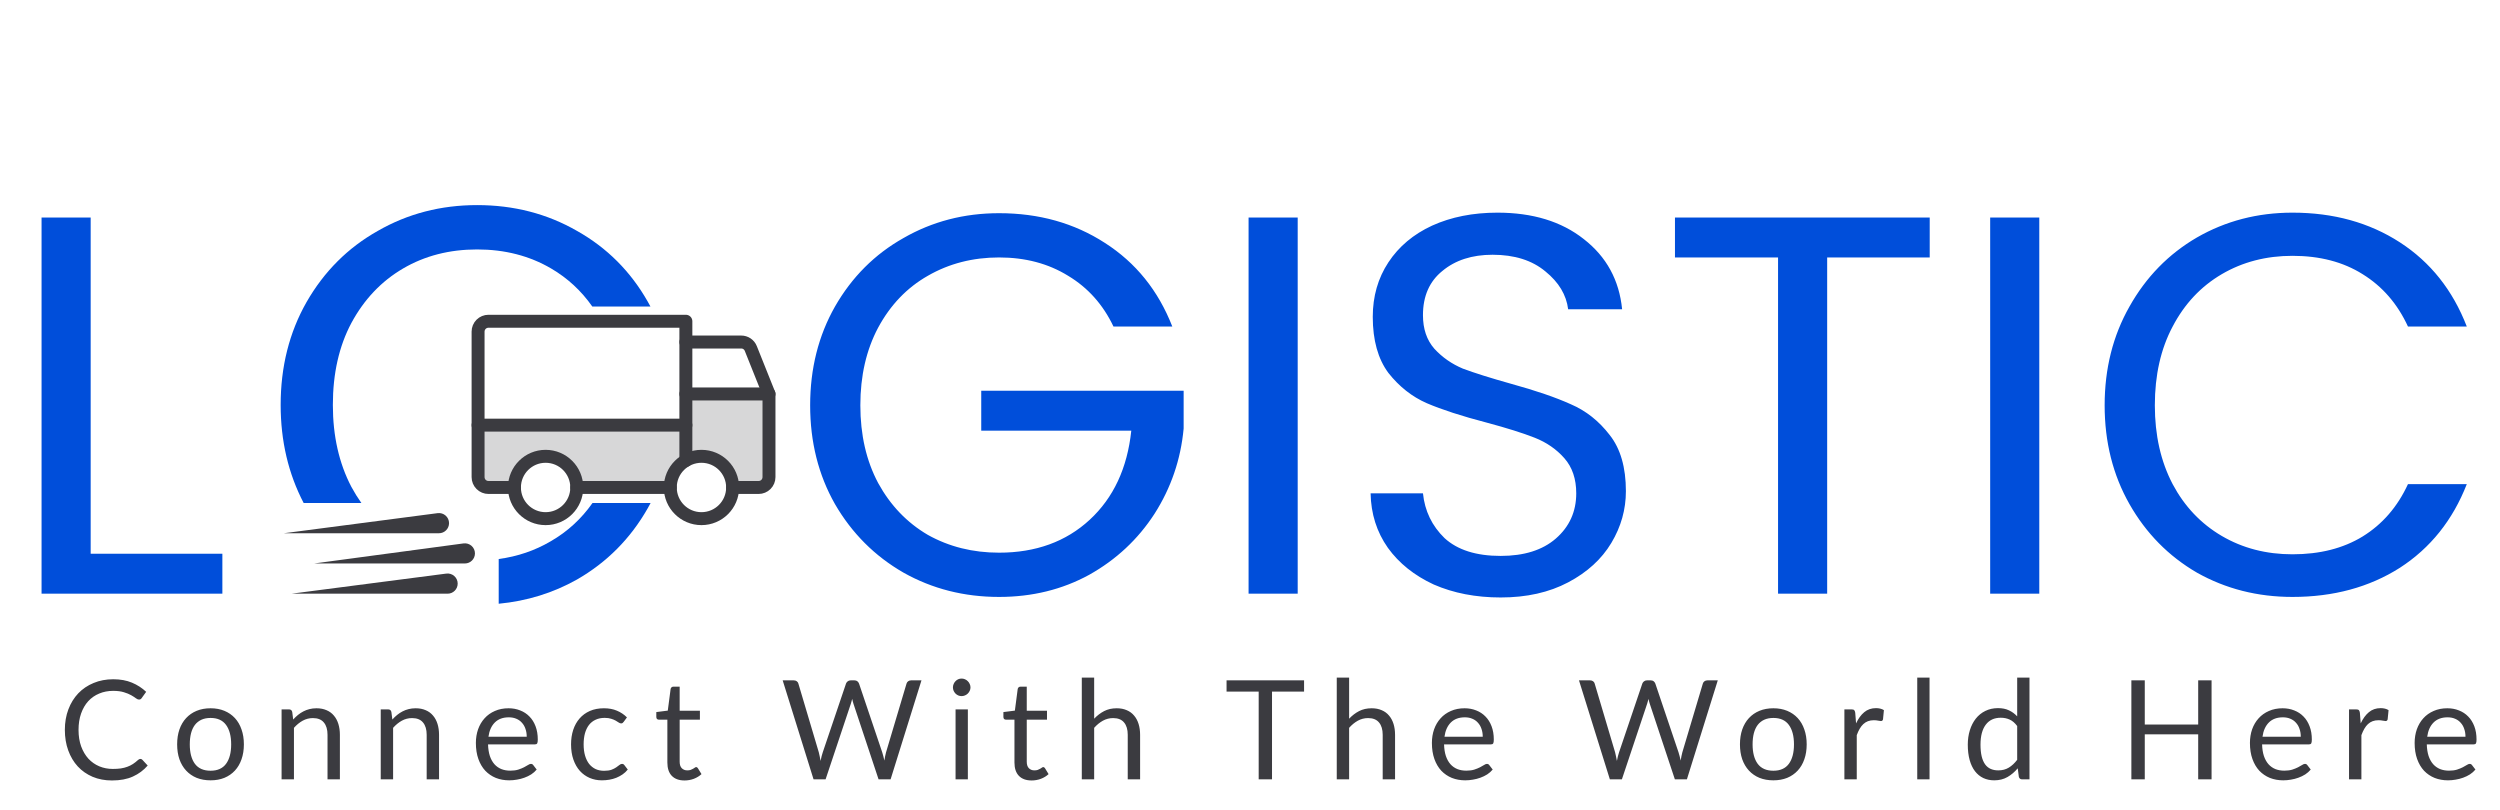 <svg width="1158" height="375" viewBox="0 0 1158 375" fill="none" xmlns="http://www.w3.org/2000/svg">
<path d="M42 256.5H103V275H19.25V100.75H42V256.5ZM515.762 151.25C510.928 141.083 503.928 133.25 494.762 127.75C485.595 122.083 474.928 119.25 462.762 119.25C450.595 119.25 439.595 122.083 429.762 127.75C420.095 133.25 412.428 141.25 406.762 151.75C401.262 162.083 398.512 174.083 398.512 187.75C398.512 201.417 401.262 213.417 406.762 223.75C412.428 234.083 420.095 242.083 429.762 247.75C439.595 253.25 450.595 256 462.762 256C479.762 256 493.762 250.917 504.762 240.75C515.762 230.583 522.178 216.833 524.012 199.5H454.512V181H548.262V198.5C546.928 212.833 542.428 226 534.762 238C527.095 249.833 517.012 259.25 504.512 266.25C492.012 273.083 478.095 276.5 462.762 276.5C446.595 276.5 431.845 272.75 418.512 265.25C405.178 257.583 394.595 247 386.762 233.5C379.095 220 375.262 204.75 375.262 187.75C375.262 170.75 379.095 155.5 386.762 142C394.595 128.333 405.178 117.75 418.512 110.25C431.845 102.583 446.595 98.75 462.762 98.75C481.262 98.75 497.595 103.333 511.762 112.5C526.095 121.667 536.512 134.583 543.012 151.25H515.762ZM601.092 100.75V275H578.342V100.75H601.092ZM695.115 276.75C683.615 276.75 673.282 274.75 664.115 270.75C655.115 266.583 648.032 260.917 642.865 253.75C637.699 246.417 635.032 238 634.865 228.5H659.115C659.949 236.667 663.282 243.583 669.115 249.25C675.115 254.75 683.782 257.5 695.115 257.5C705.949 257.5 714.449 254.833 720.615 249.5C726.949 244 730.115 237 730.115 228.5C730.115 221.833 728.282 216.417 724.615 212.25C720.949 208.083 716.365 204.917 710.865 202.75C705.365 200.583 697.949 198.25 688.615 195.75C677.115 192.75 667.865 189.75 660.865 186.75C654.032 183.75 648.115 179.083 643.115 172.75C638.282 166.25 635.865 157.583 635.865 146.75C635.865 137.25 638.282 128.833 643.115 121.5C647.949 114.167 654.699 108.5 663.365 104.5C672.199 100.5 682.282 98.5 693.615 98.5C709.949 98.5 723.282 102.583 733.615 110.75C744.115 118.917 750.032 129.75 751.365 143.25H726.365C725.532 136.583 722.032 130.75 715.865 125.75C709.699 120.583 701.532 118 691.365 118C681.865 118 674.115 120.5 668.115 125.5C662.115 130.333 659.115 137.167 659.115 146C659.115 152.333 660.865 157.5 664.365 161.5C668.032 165.5 672.449 168.583 677.615 170.75C682.949 172.75 690.365 175.083 699.865 177.75C711.365 180.917 720.615 184.083 727.615 187.25C734.615 190.25 740.615 195 745.615 201.5C750.615 207.833 753.115 216.5 753.115 227.5C753.115 236 750.865 244 746.365 251.5C741.865 259 735.199 265.083 726.365 269.75C717.532 274.417 707.115 276.75 695.115 276.75ZM893.844 100.75V119.25H846.344V275H823.594V119.25H775.844V100.75H893.844ZM944.598 100.75V275H921.848V100.75H944.598ZM974.871 187.75C974.871 170.75 978.704 155.5 986.371 142C994.038 128.333 1004.45 117.667 1017.62 110C1030.95 102.333 1045.7 98.5 1061.87 98.5C1080.87 98.5 1097.45 103.083 1111.62 112.25C1125.79 121.417 1136.12 134.417 1142.62 151.25H1115.37C1110.54 140.75 1103.54 132.667 1094.37 127C1085.37 121.333 1074.54 118.5 1061.87 118.5C1049.7 118.5 1038.79 121.333 1029.12 127C1019.45 132.667 1011.87 140.75 1006.37 151.25C1000.87 161.583 998.121 173.75 998.121 187.75C998.121 201.583 1000.87 213.75 1006.37 224.25C1011.87 234.583 1019.45 242.583 1029.12 248.25C1038.79 253.917 1049.7 256.75 1061.87 256.75C1074.54 256.75 1085.37 254 1094.37 248.5C1103.54 242.833 1110.54 234.75 1115.37 224.25H1142.62C1136.12 240.917 1125.79 253.833 1111.62 263C1097.45 272 1080.87 276.5 1061.87 276.5C1045.7 276.5 1030.95 272.75 1017.62 265.25C1004.45 257.583 994.038 247 986.371 233.5C978.704 220 974.871 204.75 974.871 187.75Z" fill="#004EDA"/>
<path d="M131.5 247L202.72 237.69C205.518 237.324 208 239.503 208 242.325C208 244.907 205.907 247 203.325 247H140H131.5Z" fill="#3B3B40"/>
<path d="M145.5 261L214.713 251.71C217.512 251.334 220 253.511 220 256.334C220 258.911 217.911 261 215.334 261H152H145.5Z" fill="#3B3B40"/>
<path d="M135 275L206.721 265.686C209.52 265.322 212 267.501 212 270.323C212 272.906 209.906 275 207.323 275H144H135Z" fill="#3B3B40"/>
<path opacity="0.2" d="M317.695 196.926H221.445V220.988C221.445 222.265 221.952 223.489 222.855 224.391C223.757 225.294 224.981 225.801 226.258 225.801H238.289C238.289 221.972 239.81 218.299 242.518 215.592C245.225 212.884 248.897 211.363 252.727 211.363C256.556 211.363 260.228 212.884 262.935 215.592C265.643 218.299 267.164 221.972 267.164 225.801H310.477C310.475 223.265 311.141 220.773 312.409 218.577C313.676 216.38 315.499 214.556 317.695 213.288V196.926Z" fill="#3B3B40"/>
<path opacity="0.2" d="M339.352 225.801C339.353 223.266 338.687 220.775 337.421 218.579C336.154 216.383 334.332 214.559 332.137 213.291C329.942 212.022 327.451 211.354 324.916 211.354C322.381 211.354 319.891 212.021 317.695 213.288V182.488H356.195V220.988C356.195 222.265 355.688 223.489 354.786 224.391C353.883 225.294 352.659 225.801 351.383 225.801H339.352Z" fill="#3B3B40"/>
<path d="M317.695 158.426H343.322C344.281 158.42 345.219 158.704 346.013 159.24C346.808 159.777 347.421 160.542 347.773 161.434L356.195 182.488" stroke="#3B3B40" stroke-width="6" stroke-linecap="round" stroke-linejoin="round"/>
<path d="M221.445 196.926H317.695" stroke="#3B3B40" stroke-width="6" stroke-linecap="round" stroke-linejoin="round"/>
<path d="M324.914 240.238C332.888 240.238 339.352 233.774 339.352 225.801C339.352 217.827 332.888 211.363 324.914 211.363C316.94 211.363 310.477 217.827 310.477 225.801C310.477 233.774 316.94 240.238 324.914 240.238Z" stroke="#3B3B40" stroke-width="6" stroke-miterlimit="10"/>
<path d="M252.727 240.238C260.7 240.238 267.164 233.774 267.164 225.801C267.164 217.827 260.7 211.363 252.727 211.363C244.753 211.363 238.289 217.827 238.289 225.801C238.289 233.774 244.753 240.238 252.727 240.238Z" stroke="#3B3B40" stroke-width="6" stroke-miterlimit="10"/>
<path d="M310.477 225.801H267.164" stroke="#3B3B40" stroke-width="6" stroke-linecap="round" stroke-linejoin="round"/>
<path d="M238.289 225.801H226.258C224.981 225.801 223.757 225.294 222.855 224.391C221.952 223.489 221.445 222.265 221.445 220.988V153.613C221.445 152.337 221.952 151.113 222.855 150.21C223.757 149.308 224.981 148.801 226.258 148.801H317.695V213.288" stroke="#3B3B40" stroke-width="6" stroke-linecap="round" stroke-linejoin="round"/>
<path d="M317.695 182.488H356.195V220.988C356.195 222.265 355.688 223.489 354.786 224.391C353.883 225.294 352.659 225.801 351.383 225.801H339.352" stroke="#3B3B40" stroke-width="6" stroke-linecap="round" stroke-linejoin="round"/>
<path d="M65.048 351.528C65.389 351.528 65.688 351.667 65.944 351.944L68.408 354.6C66.531 356.776 64.248 358.472 61.56 359.688C58.893 360.904 55.661 361.512 51.864 361.512C48.579 361.512 45.592 360.947 42.904 359.816C40.216 358.664 37.923 357.064 36.024 355.016C34.125 352.947 32.653 350.472 31.608 347.592C30.563 344.712 30.04 341.544 30.04 338.088C30.04 334.632 30.584 331.464 31.672 328.584C32.76 325.704 34.285 323.229 36.248 321.16C38.232 319.091 40.6 317.491 43.352 316.36C46.104 315.208 49.144 314.632 52.472 314.632C55.736 314.632 58.616 315.155 61.112 316.2C63.608 317.245 65.805 318.664 67.704 320.456L65.656 323.304C65.528 323.517 65.357 323.699 65.144 323.848C64.952 323.976 64.685 324.04 64.344 324.04C63.96 324.04 63.491 323.837 62.936 323.432C62.381 323.005 61.656 322.536 60.76 322.024C59.864 321.512 58.744 321.053 57.4 320.648C56.056 320.221 54.403 320.008 52.44 320.008C50.072 320.008 47.907 320.424 45.944 321.256C43.981 322.067 42.285 323.251 40.856 324.808C39.448 326.365 38.349 328.264 37.56 330.504C36.771 332.744 36.376 335.272 36.376 338.088C36.376 340.947 36.781 343.496 37.592 345.736C38.424 347.976 39.544 349.875 40.952 351.432C42.381 352.968 44.056 354.141 45.976 354.952C47.917 355.763 50.008 356.168 52.248 356.168C53.613 356.168 54.84 356.093 55.928 355.944C57.037 355.773 58.051 355.517 58.968 355.176C59.907 354.835 60.771 354.408 61.56 353.896C62.371 353.363 63.171 352.733 63.96 352.008C64.323 351.688 64.685 351.528 65.048 351.528ZM97.541 328.072C99.909 328.072 102.042 328.467 103.941 329.256C105.84 330.045 107.461 331.165 108.805 332.616C110.149 334.067 111.173 335.827 111.877 337.896C112.602 339.944 112.965 342.237 112.965 344.776C112.965 347.336 112.602 349.64 111.877 351.688C111.173 353.736 110.149 355.485 108.805 356.936C107.461 358.387 105.84 359.507 103.941 360.296C102.042 361.064 99.909 361.448 97.541 361.448C95.152 361.448 92.997 361.064 91.077 360.296C89.178 359.507 87.557 358.387 86.213 356.936C84.869 355.485 83.834 353.736 83.109 351.688C82.405 349.64 82.053 347.336 82.053 344.776C82.053 342.237 82.405 339.944 83.109 337.896C83.834 335.827 84.869 334.067 86.213 332.616C87.557 331.165 89.178 330.045 91.077 329.256C92.997 328.467 95.152 328.072 97.541 328.072ZM97.541 357C100.741 357 103.13 355.933 104.709 353.8C106.288 351.645 107.077 348.648 107.077 344.808C107.077 340.947 106.288 337.939 104.709 335.784C103.13 333.629 100.741 332.552 97.541 332.552C95.92 332.552 94.501 332.829 93.285 333.384C92.09 333.939 91.088 334.739 90.277 335.784C89.488 336.829 88.89 338.12 88.485 339.656C88.101 341.171 87.909 342.888 87.909 344.808C87.909 348.648 88.698 351.645 90.277 353.8C91.877 355.933 94.298 357 97.541 357ZM135.805 333.288C136.509 332.499 137.256 331.784 138.045 331.144C138.835 330.504 139.667 329.96 140.541 329.512C141.437 329.043 142.376 328.691 143.357 328.456C144.36 328.2 145.437 328.072 146.589 328.072C148.36 328.072 149.917 328.371 151.261 328.968C152.627 329.544 153.757 330.376 154.653 331.464C155.571 332.531 156.264 333.821 156.733 335.336C157.203 336.851 157.437 338.525 157.437 340.36V361H151.709V340.36C151.709 337.907 151.144 336.008 150.013 334.664C148.904 333.299 147.208 332.616 144.925 332.616C143.24 332.616 141.661 333.021 140.189 333.832C138.739 334.643 137.395 335.741 136.157 337.128V361H130.429V328.584H133.853C134.664 328.584 135.165 328.979 135.357 329.768L135.805 333.288ZM181.733 333.288C182.437 332.499 183.184 331.784 183.973 331.144C184.762 330.504 185.594 329.96 186.469 329.512C187.365 329.043 188.304 328.691 189.285 328.456C190.288 328.2 191.365 328.072 192.517 328.072C194.288 328.072 195.845 328.371 197.189 328.968C198.554 329.544 199.685 330.376 200.581 331.464C201.498 332.531 202.192 333.821 202.661 335.336C203.13 336.851 203.365 338.525 203.365 340.36V361H197.637V340.36C197.637 337.907 197.072 336.008 195.941 334.664C194.832 333.299 193.136 332.616 190.853 332.616C189.168 332.616 187.589 333.021 186.117 333.832C184.666 334.643 183.322 335.741 182.085 337.128V361H176.357V328.584H179.781C180.592 328.584 181.093 328.979 181.285 329.768L181.733 333.288ZM243.98 341.256C243.98 339.933 243.788 338.728 243.404 337.64C243.042 336.531 242.498 335.581 241.772 334.792C241.068 333.981 240.204 333.363 239.18 332.936C238.156 332.488 236.994 332.264 235.692 332.264C232.962 332.264 230.796 333.064 229.196 334.664C227.618 336.243 226.636 338.44 226.252 341.256H243.98ZM248.588 356.456C247.884 357.309 247.042 358.056 246.06 358.696C245.079 359.315 244.023 359.827 242.892 360.232C241.783 360.637 240.631 360.936 239.436 361.128C238.242 361.341 237.058 361.448 235.884 361.448C233.644 361.448 231.575 361.075 229.676 360.328C227.799 359.56 226.167 358.451 224.78 357C223.415 355.528 222.348 353.715 221.58 351.56C220.812 349.405 220.428 346.931 220.428 344.136C220.428 341.875 220.77 339.763 221.452 337.8C222.156 335.837 223.159 334.141 224.46 332.712C225.762 331.261 227.351 330.131 229.228 329.32C231.106 328.488 233.218 328.072 235.564 328.072C237.506 328.072 239.298 328.403 240.94 329.064C242.604 329.704 244.034 330.643 245.228 331.88C246.444 333.096 247.394 334.611 248.076 336.424C248.759 338.216 249.1 340.264 249.1 342.568C249.1 343.464 249.004 344.061 248.812 344.36C248.62 344.659 248.258 344.808 247.724 344.808H226.06C226.124 346.856 226.402 348.637 226.892 350.152C227.404 351.667 228.108 352.936 229.004 353.96C229.9 354.963 230.967 355.72 232.204 356.232C233.442 356.723 234.828 356.968 236.364 356.968C237.794 356.968 239.02 356.808 240.044 356.488C241.09 356.147 241.986 355.784 242.732 355.4C243.479 355.016 244.098 354.664 244.588 354.344C245.1 354.003 245.538 353.832 245.9 353.832C246.37 353.832 246.732 354.013 246.988 354.376L248.588 356.456ZM288.897 334.344C288.726 334.579 288.556 334.76 288.385 334.888C288.214 335.016 287.98 335.08 287.681 335.08C287.361 335.08 287.009 334.952 286.625 334.696C286.241 334.419 285.761 334.12 285.185 333.8C284.63 333.48 283.937 333.192 283.105 332.936C282.294 332.659 281.292 332.52 280.097 332.52C278.497 332.52 277.089 332.808 275.873 333.384C274.657 333.939 273.633 334.749 272.801 335.816C271.99 336.883 271.372 338.173 270.945 339.688C270.54 341.203 270.337 342.899 270.337 344.776C270.337 346.739 270.561 348.488 271.009 350.024C271.457 351.539 272.086 352.819 272.897 353.864C273.729 354.888 274.721 355.677 275.873 356.232C277.046 356.765 278.358 357.032 279.809 357.032C281.196 357.032 282.337 356.872 283.233 356.552C284.129 356.211 284.865 355.837 285.441 355.432C286.038 355.027 286.529 354.664 286.913 354.344C287.318 354.003 287.713 353.832 288.097 353.832C288.566 353.832 288.929 354.013 289.185 354.376L290.785 356.456C290.081 357.331 289.281 358.077 288.385 358.696C287.489 359.315 286.518 359.837 285.473 360.264C284.449 360.669 283.372 360.968 282.241 361.16C281.11 361.352 279.958 361.448 278.785 361.448C276.758 361.448 274.87 361.075 273.121 360.328C271.393 359.581 269.889 358.504 268.609 357.096C267.329 355.667 266.326 353.917 265.601 351.848C264.876 349.779 264.513 347.421 264.513 344.776C264.513 342.365 264.844 340.136 265.505 338.088C266.188 336.04 267.169 334.28 268.449 332.808C269.75 331.315 271.34 330.152 273.217 329.32C275.116 328.488 277.292 328.072 279.745 328.072C282.028 328.072 284.033 328.445 285.761 329.192C287.51 329.917 289.057 330.952 290.401 332.296L288.897 334.344ZM317.092 361.512C314.532 361.512 312.558 360.797 311.172 359.368C309.806 357.939 309.124 355.88 309.124 353.192V333.352H305.22C304.878 333.352 304.59 333.256 304.356 333.064C304.121 332.851 304.004 332.531 304.004 332.104V329.832L309.316 329.16L310.628 319.144C310.692 318.824 310.83 318.568 311.044 318.376C311.278 318.163 311.577 318.056 311.94 318.056H314.82V329.224H324.196V333.352H314.82V352.808C314.82 354.173 315.15 355.187 315.812 355.848C316.473 356.509 317.326 356.84 318.372 356.84C318.969 356.84 319.481 356.765 319.908 356.616C320.356 356.445 320.74 356.264 321.06 356.072C321.38 355.88 321.646 355.709 321.86 355.56C322.094 355.389 322.297 355.304 322.468 355.304C322.766 355.304 323.033 355.485 323.268 355.848L324.932 358.568C323.95 359.485 322.766 360.211 321.38 360.744C319.993 361.256 318.564 361.512 317.092 361.512ZM426.825 315.144L412.521 361H406.953L395.337 326.024C395.23 325.683 395.124 325.32 395.017 324.936C394.932 324.552 394.836 324.147 394.729 323.72C394.622 324.147 394.516 324.552 394.409 324.936C394.302 325.32 394.196 325.683 394.089 326.024L382.409 361H376.841L362.537 315.144H367.689C368.244 315.144 368.702 315.283 369.065 315.56C369.449 315.837 369.694 316.189 369.801 316.616L379.273 348.488C379.422 349.064 379.561 349.683 379.689 350.344C379.838 351.005 379.977 351.709 380.105 352.456C380.254 351.709 380.404 351.005 380.553 350.344C380.724 349.661 380.905 349.043 381.097 348.488L391.881 316.616C392.009 316.253 392.254 315.923 392.617 315.624C393.001 315.304 393.46 315.144 393.993 315.144H395.785C396.34 315.144 396.788 315.283 397.129 315.56C397.47 315.837 397.726 316.189 397.897 316.616L408.649 348.488C408.841 349.043 409.012 349.64 409.161 350.28C409.332 350.92 409.492 351.592 409.641 352.296C409.748 351.592 409.865 350.92 409.993 350.28C410.121 349.64 410.26 349.043 410.409 348.488L419.913 316.616C420.02 316.232 420.254 315.891 420.617 315.592C421.001 315.293 421.46 315.144 421.993 315.144H426.825ZM448.313 328.584V361H442.617V328.584H448.313ZM449.529 318.408C449.529 318.963 449.412 319.485 449.177 319.976C448.964 320.445 448.665 320.872 448.281 321.256C447.918 321.619 447.481 321.907 446.969 322.12C446.478 322.333 445.956 322.44 445.401 322.44C444.846 322.44 444.324 322.333 443.833 322.12C443.364 321.907 442.948 321.619 442.585 321.256C442.222 320.872 441.934 320.445 441.721 319.976C441.508 319.485 441.401 318.963 441.401 318.408C441.401 317.853 441.508 317.331 441.721 316.84C441.934 316.328 442.222 315.891 442.585 315.528C442.948 315.144 443.364 314.845 443.833 314.632C444.324 314.419 444.846 314.312 445.401 314.312C445.956 314.312 446.478 314.419 446.969 314.632C447.481 314.845 447.918 315.144 448.281 315.528C448.665 315.891 448.964 316.328 449.177 316.84C449.412 317.331 449.529 317.853 449.529 318.408ZM477.864 361.512C475.304 361.512 473.331 360.797 471.944 359.368C470.579 357.939 469.896 355.88 469.896 353.192V333.352H465.992C465.651 333.352 465.363 333.256 465.128 333.064C464.893 332.851 464.776 332.531 464.776 332.104V329.832L470.088 329.16L471.4 319.144C471.464 318.824 471.603 318.568 471.816 318.376C472.051 318.163 472.349 318.056 472.712 318.056H475.592V329.224H484.968V333.352H475.592V352.808C475.592 354.173 475.923 355.187 476.584 355.848C477.245 356.509 478.099 356.84 479.144 356.84C479.741 356.84 480.253 356.765 480.68 356.616C481.128 356.445 481.512 356.264 481.832 356.072C482.152 355.88 482.419 355.709 482.632 355.56C482.867 355.389 483.069 355.304 483.24 355.304C483.539 355.304 483.805 355.485 484.04 355.848L485.704 358.568C484.723 359.485 483.539 360.211 482.152 360.744C480.765 361.256 479.336 361.512 477.864 361.512ZM506.817 332.904C508.204 331.432 509.74 330.259 511.425 329.384C513.111 328.509 515.052 328.072 517.249 328.072C519.02 328.072 520.577 328.371 521.921 328.968C523.287 329.544 524.417 330.376 525.313 331.464C526.231 332.531 526.924 333.821 527.393 335.336C527.863 336.851 528.097 338.525 528.097 340.36V361H522.369V340.36C522.369 337.907 521.804 336.008 520.673 334.664C519.564 333.299 517.868 332.616 515.585 332.616C513.9 332.616 512.321 333.021 510.849 333.832C509.399 334.643 508.055 335.741 506.817 337.128V361H501.089V313.864H506.817V332.904ZM604.046 320.36H589.198V361H583.022V320.36H568.142V315.144H604.046V320.36ZM624.912 332.904C626.299 331.432 627.835 330.259 629.52 329.384C631.206 328.509 633.147 328.072 635.344 328.072C637.115 328.072 638.672 328.371 640.016 328.968C641.382 329.544 642.512 330.376 643.408 331.464C644.326 332.531 645.019 333.821 645.488 335.336C645.958 336.851 646.192 338.525 646.192 340.36V361H640.464V340.36C640.464 337.907 639.899 336.008 638.768 334.664C637.659 333.299 635.963 332.616 633.68 332.616C631.995 332.616 630.416 333.021 628.944 333.832C627.494 334.643 626.15 335.741 624.912 337.128V361H619.184V313.864H624.912V332.904ZM686.808 341.256C686.808 339.933 686.616 338.728 686.232 337.64C685.869 336.531 685.325 335.581 684.6 334.792C683.896 333.981 683.032 333.363 682.008 332.936C680.984 332.488 679.821 332.264 678.52 332.264C675.789 332.264 673.624 333.064 672.024 334.664C670.445 336.243 669.464 338.44 669.08 341.256H686.808ZM691.416 356.456C690.712 357.309 689.869 358.056 688.888 358.696C687.907 359.315 686.851 359.827 685.72 360.232C684.611 360.637 683.459 360.936 682.264 361.128C681.069 361.341 679.885 361.448 678.712 361.448C676.472 361.448 674.403 361.075 672.504 360.328C670.627 359.56 668.995 358.451 667.608 357C666.243 355.528 665.176 353.715 664.408 351.56C663.64 349.405 663.256 346.931 663.256 344.136C663.256 341.875 663.597 339.763 664.28 337.8C664.984 335.837 665.987 334.141 667.288 332.712C668.589 331.261 670.179 330.131 672.056 329.32C673.933 328.488 676.045 328.072 678.392 328.072C680.333 328.072 682.125 328.403 683.768 329.064C685.432 329.704 686.861 330.643 688.056 331.88C689.272 333.096 690.221 334.611 690.904 336.424C691.587 338.216 691.928 340.264 691.928 342.568C691.928 343.464 691.832 344.061 691.64 344.36C691.448 344.659 691.085 344.808 690.552 344.808H668.888C668.952 346.856 669.229 348.637 669.72 350.152C670.232 351.667 670.936 352.936 671.832 353.96C672.728 354.963 673.795 355.72 675.032 356.232C676.269 356.723 677.656 356.968 679.192 356.968C680.621 356.968 681.848 356.808 682.872 356.488C683.917 356.147 684.813 355.784 685.56 355.4C686.307 355.016 686.925 354.664 687.416 354.344C687.928 354.003 688.365 353.832 688.728 353.832C689.197 353.832 689.56 354.013 689.816 354.376L691.416 356.456ZM795.673 315.144L781.369 361H775.801L764.185 326.024C764.078 325.683 763.971 325.32 763.865 324.936C763.779 324.552 763.683 324.147 763.577 323.72C763.47 324.147 763.363 324.552 763.257 324.936C763.15 325.32 763.043 325.683 762.937 326.024L751.257 361H745.689L731.385 315.144H736.537C737.091 315.144 737.55 315.283 737.913 315.56C738.297 315.837 738.542 316.189 738.649 316.616L748.121 348.488C748.27 349.064 748.409 349.683 748.537 350.344C748.686 351.005 748.825 351.709 748.953 352.456C749.102 351.709 749.251 351.005 749.401 350.344C749.571 349.661 749.753 349.043 749.945 348.488L760.729 316.616C760.857 316.253 761.102 315.923 761.465 315.624C761.849 315.304 762.307 315.144 762.841 315.144H764.633C765.187 315.144 765.635 315.283 765.977 315.56C766.318 315.837 766.574 316.189 766.745 316.616L777.497 348.488C777.689 349.043 777.859 349.64 778.009 350.28C778.179 350.92 778.339 351.592 778.489 352.296C778.595 351.592 778.713 350.92 778.841 350.28C778.969 349.64 779.107 349.043 779.257 348.488L788.761 316.616C788.867 316.232 789.102 315.891 789.465 315.592C789.849 315.293 790.307 315.144 790.841 315.144H795.673ZM821.434 328.072C823.802 328.072 825.935 328.467 827.834 329.256C829.732 330.045 831.354 331.165 832.698 332.616C834.042 334.067 835.066 335.827 835.77 337.896C836.495 339.944 836.858 342.237 836.858 344.776C836.858 347.336 836.495 349.64 835.77 351.688C835.066 353.736 834.042 355.485 832.698 356.936C831.354 358.387 829.732 359.507 827.834 360.296C825.935 361.064 823.802 361.448 821.434 361.448C819.044 361.448 816.89 361.064 814.97 360.296C813.071 359.507 811.45 358.387 810.106 356.936C808.762 355.485 807.727 353.736 807.002 351.688C806.298 349.64 805.946 347.336 805.946 344.776C805.946 342.237 806.298 339.944 807.002 337.896C807.727 335.827 808.762 334.067 810.106 332.616C811.45 331.165 813.071 330.045 814.97 329.256C816.89 328.467 819.044 328.072 821.434 328.072ZM821.434 357C824.634 357 827.023 355.933 828.602 353.8C830.18 351.645 830.97 348.648 830.97 344.808C830.97 340.947 830.18 337.939 828.602 335.784C827.023 333.629 824.634 332.552 821.434 332.552C819.812 332.552 818.394 332.829 817.178 333.384C815.983 333.939 814.98 334.739 814.17 335.784C813.38 336.829 812.783 338.12 812.378 339.656C811.994 341.171 811.802 342.888 811.802 344.808C811.802 348.648 812.591 351.645 814.17 353.8C815.77 355.933 818.191 357 821.434 357ZM859.73 335.08C860.754 332.861 862.013 331.133 863.506 329.896C864.999 328.637 866.823 328.008 868.978 328.008C869.661 328.008 870.311 328.083 870.93 328.232C871.57 328.381 872.135 328.616 872.626 328.936L872.21 333.192C872.082 333.725 871.762 333.992 871.25 333.992C870.951 333.992 870.514 333.928 869.938 333.8C869.362 333.672 868.711 333.608 867.986 333.608C866.962 333.608 866.045 333.757 865.234 334.056C864.445 334.355 863.73 334.803 863.09 335.4C862.471 335.976 861.906 336.701 861.394 337.576C860.903 338.429 860.455 339.411 860.05 340.52V361H854.322V328.584H857.586C858.205 328.584 858.631 328.701 858.866 328.936C859.101 329.171 859.261 329.576 859.346 330.152L859.73 335.08ZM893.762 313.864V361H888.066V313.864H893.762ZM934.359 336.296C933.293 334.867 932.141 333.875 930.903 333.32C929.666 332.744 928.279 332.456 926.743 332.456C923.735 332.456 921.421 333.533 919.799 335.688C918.178 337.843 917.367 340.915 917.367 344.904C917.367 347.016 917.549 348.829 917.911 350.344C918.274 351.837 918.807 353.075 919.511 354.056C920.215 355.016 921.079 355.72 922.103 356.168C923.127 356.616 924.29 356.84 925.591 356.84C927.469 356.84 929.101 356.413 930.487 355.56C931.895 354.707 933.186 353.501 934.359 351.944V336.296ZM940.055 313.864V361H936.663C935.853 361 935.341 360.605 935.127 359.816L934.615 355.88C933.229 357.544 931.65 358.888 929.879 359.912C928.109 360.936 926.061 361.448 923.735 361.448C921.879 361.448 920.194 361.096 918.679 360.392C917.165 359.667 915.874 358.611 914.807 357.224C913.741 355.837 912.919 354.109 912.343 352.04C911.767 349.971 911.479 347.592 911.479 344.904C911.479 342.515 911.799 340.296 912.439 338.248C913.079 336.179 913.997 334.387 915.191 332.872C916.386 331.357 917.847 330.173 919.575 329.32C921.325 328.445 923.287 328.008 925.463 328.008C927.447 328.008 929.143 328.349 930.551 329.032C931.981 329.693 933.25 330.621 934.359 331.816V313.864H940.055ZM1024.4 315.144V361H1018.2V340.136H993.459V361H987.251V315.144H993.459V335.592H1018.2V315.144H1024.4ZM1065.72 341.256C1065.72 339.933 1065.53 338.728 1065.14 337.64C1064.78 336.531 1064.24 335.581 1063.51 334.792C1062.81 333.981 1061.94 333.363 1060.92 332.936C1059.89 332.488 1058.73 332.264 1057.43 332.264C1054.7 332.264 1052.53 333.064 1050.93 334.664C1049.36 336.243 1048.37 338.44 1047.99 341.256H1065.72ZM1070.33 356.456C1069.62 357.309 1068.78 358.056 1067.8 358.696C1066.82 359.315 1065.76 359.827 1064.63 360.232C1063.52 360.637 1062.37 360.936 1061.17 361.128C1059.98 361.341 1058.8 361.448 1057.62 361.448C1055.38 361.448 1053.31 361.075 1051.41 360.328C1049.54 359.56 1047.9 358.451 1046.52 357C1045.15 355.528 1044.09 353.715 1043.32 351.56C1042.55 349.405 1042.17 346.931 1042.17 344.136C1042.17 341.875 1042.51 339.763 1043.19 337.8C1043.89 335.837 1044.9 334.141 1046.2 332.712C1047.5 331.261 1049.09 330.131 1050.97 329.32C1052.84 328.488 1054.96 328.072 1057.3 328.072C1059.24 328.072 1061.04 328.403 1062.68 329.064C1064.34 329.704 1065.77 330.643 1066.97 331.88C1068.18 333.096 1069.13 334.611 1069.81 336.424C1070.5 338.216 1070.84 340.264 1070.84 342.568C1070.84 343.464 1070.74 344.061 1070.55 344.36C1070.36 344.659 1070 344.808 1069.46 344.808H1047.8C1047.86 346.856 1048.14 348.637 1048.63 350.152C1049.14 351.667 1049.85 352.936 1050.74 353.96C1051.64 354.963 1052.7 355.72 1053.94 356.232C1055.18 356.723 1056.57 356.968 1058.1 356.968C1059.53 356.968 1060.76 356.808 1061.78 356.488C1062.83 356.147 1063.72 355.784 1064.47 355.4C1065.22 355.016 1065.84 354.664 1066.33 354.344C1066.84 354.003 1067.28 353.832 1067.64 353.832C1068.11 353.832 1068.47 354.013 1068.73 354.376L1070.33 356.456ZM1093.48 335.08C1094.51 332.861 1095.77 331.133 1097.26 329.896C1098.75 328.637 1100.58 328.008 1102.73 328.008C1103.41 328.008 1104.06 328.083 1104.68 328.232C1105.32 328.381 1105.89 328.616 1106.38 328.936L1105.96 333.192C1105.83 333.725 1105.51 333.992 1105 333.992C1104.7 333.992 1104.27 333.928 1103.69 333.8C1103.11 333.672 1102.46 333.608 1101.74 333.608C1100.71 333.608 1099.8 333.757 1098.99 334.056C1098.2 334.355 1097.48 334.803 1096.84 335.4C1096.22 335.976 1095.66 336.701 1095.15 337.576C1094.66 338.429 1094.21 339.411 1093.8 340.52V361H1088.07V328.584H1091.34C1091.96 328.584 1092.38 328.701 1092.62 328.936C1092.85 329.171 1093.01 329.576 1093.1 330.152L1093.48 335.08ZM1142.01 341.256C1142.01 339.933 1141.82 338.728 1141.43 337.64C1141.07 336.531 1140.53 335.581 1139.8 334.792C1139.1 333.981 1138.23 333.363 1137.21 332.936C1136.19 332.488 1135.02 332.264 1133.72 332.264C1130.99 332.264 1128.83 333.064 1127.23 334.664C1125.65 336.243 1124.67 338.44 1124.28 341.256H1142.01ZM1146.62 356.456C1145.91 357.309 1145.07 358.056 1144.09 358.696C1143.11 359.315 1142.05 359.827 1140.92 360.232C1139.81 360.637 1138.66 360.936 1137.47 361.128C1136.27 361.341 1135.09 361.448 1133.91 361.448C1131.67 361.448 1129.61 361.075 1127.71 360.328C1125.83 359.56 1124.2 358.451 1122.81 357C1121.45 355.528 1120.38 353.715 1119.61 351.56C1118.84 349.405 1118.46 346.931 1118.46 344.136C1118.46 341.875 1118.8 339.763 1119.48 337.8C1120.19 335.837 1121.19 334.141 1122.49 332.712C1123.79 331.261 1125.38 330.131 1127.26 329.32C1129.14 328.488 1131.25 328.072 1133.59 328.072C1135.54 328.072 1137.33 328.403 1138.97 329.064C1140.63 329.704 1142.06 330.643 1143.26 331.88C1144.47 333.096 1145.42 334.611 1146.11 336.424C1146.79 338.216 1147.13 340.264 1147.13 342.568C1147.13 343.464 1147.03 344.061 1146.84 344.36C1146.65 344.659 1146.29 344.808 1145.75 344.808H1124.09C1124.15 346.856 1124.43 348.637 1124.92 350.152C1125.43 351.667 1126.14 352.936 1127.03 353.96C1127.93 354.963 1129 355.72 1130.23 356.232C1131.47 356.723 1132.86 356.968 1134.39 356.968C1135.82 356.968 1137.05 356.808 1138.07 356.488C1139.12 356.147 1140.02 355.784 1140.76 355.4C1141.51 355.016 1142.13 354.664 1142.62 354.344C1143.13 354.003 1143.57 353.832 1143.93 353.832C1144.4 353.832 1144.76 354.013 1145.02 354.376L1146.62 356.456Z" fill="#3B3B40"/>
<path fill-rule="evenodd" clip-rule="evenodd" d="M140.661 233C133.554 219.399 130.001 204.252 130.001 187.561C130.001 169.881 133.988 154.021 141.961 139.981C150.108 125.768 161.114 114.761 174.981 106.961C188.848 98.988 204.188 95.001 221.001 95.001C237.988 95.001 253.414 98.988 267.281 106.961C281.148 114.761 292.068 125.681 300.041 139.721C300.469 140.475 300.886 141.235 301.291 142H274.368C269.251 134.698 262.902 128.825 255.321 124.381C245.268 118.488 233.828 115.541 221.001 115.541C208.174 115.541 196.734 118.488 186.681 124.381C176.628 130.274 168.654 138.681 162.761 149.601C157.041 160.348 154.181 173.001 154.181 187.561C154.181 201.948 157.041 214.601 162.761 225.521C164.186 228.161 165.732 230.654 167.4 233H140.661ZM231 279.654C244.092 278.406 256.186 274.662 267.281 268.421C281.148 260.448 292.068 249.441 300.041 235.401C300.492 234.607 300.93 233.807 301.356 233H274.437C269.274 240.359 262.815 246.272 255.061 250.741C247.732 255.038 239.711 257.768 231 258.932V279.654Z" fill="#004EDA"/>
</svg>
